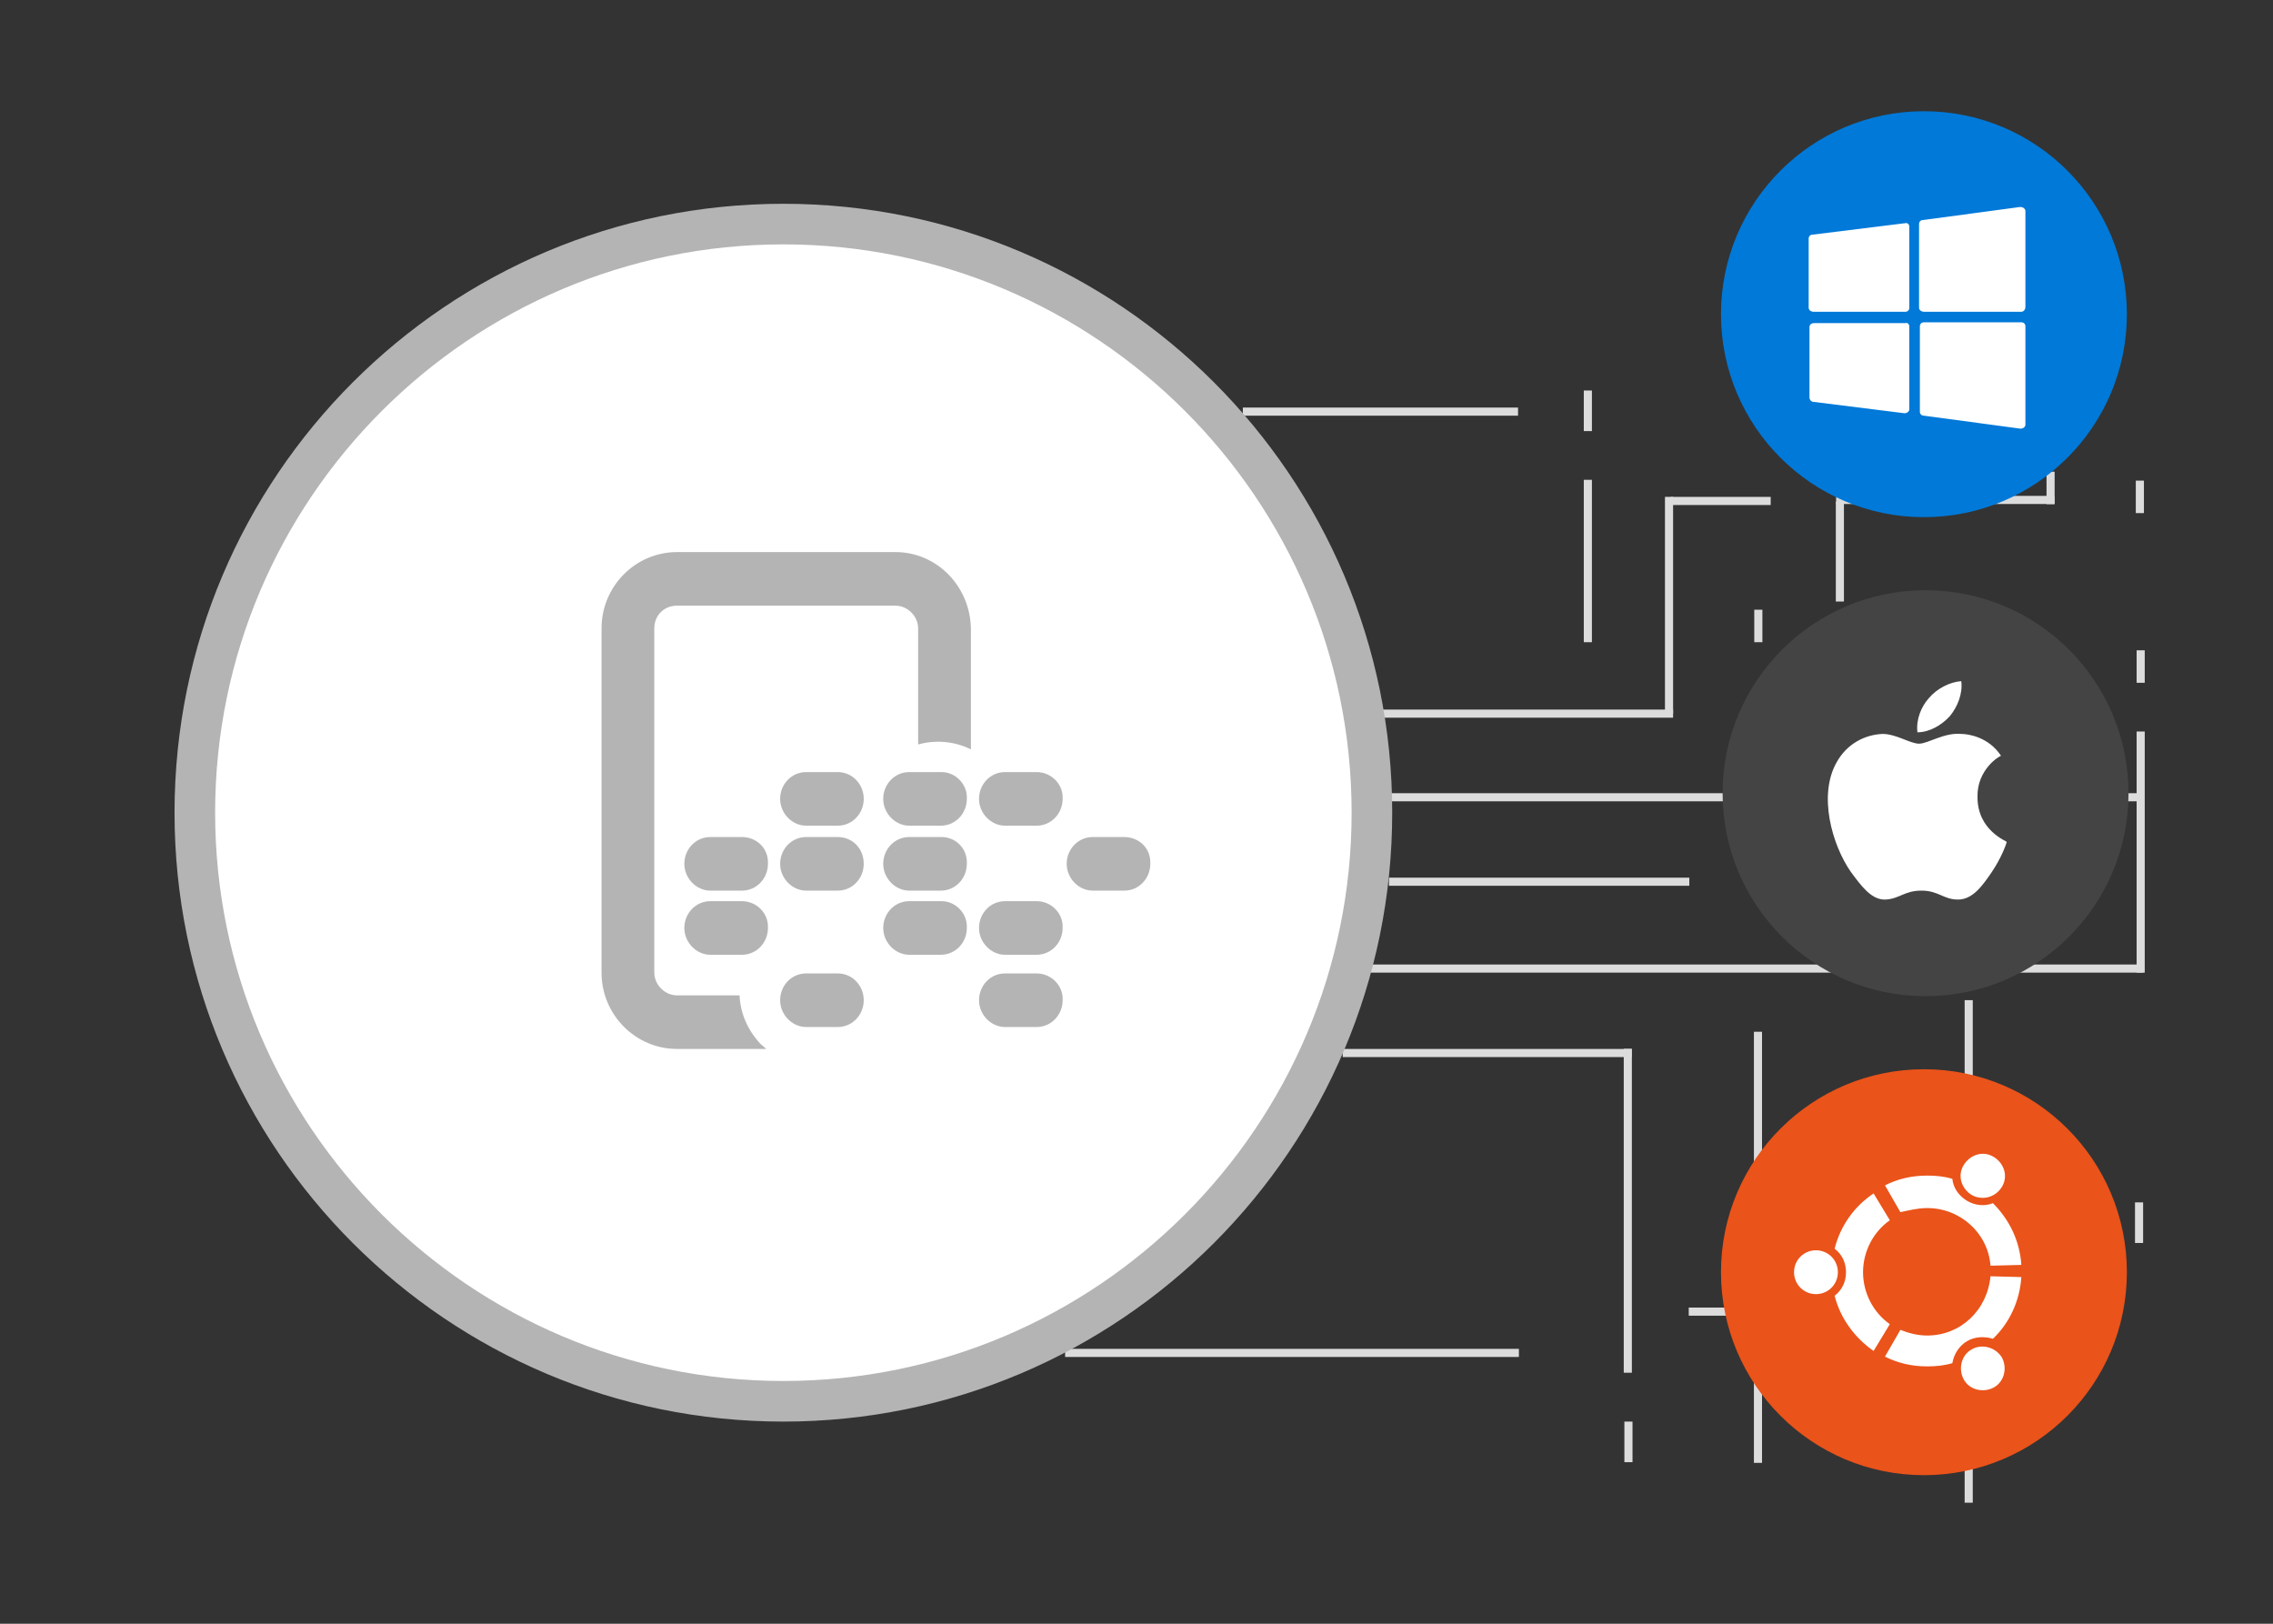 <svg version="1.1" id="GroupDocs.Metadata" xmlns="http://www.w3.org/2000/svg" x="0" y="0" viewBox="0 0 280 200" style="enable-background:new 0 0 280 200" xml:space="preserve"><rect x="0" y="0" width="280" height="200" fill="#333333" stroke="none"/><style>.st0{fill:#dcdcdc}.st2{fill:#fff}</style><g id="Metadata"><g id="Base_2_"><g id="Platforms_n_Lines"><g id="Lines_1_"><path class="st0" d="M163.6 118.8H264v1H163.6zM163.1 97.7h100.4v1H163.1zM153.1 50.2H187v1h-33.9zM195.1 48.1h1v5h-1zM195.1 59.1h1v20h-1zM263.2 80.1h1v4h-1zM263.1 59.2h1v4h-1z"/><path class="st0" d="M263.2 90.1h1v29.7h-1zM171.1 108.1h37v1h-37zM165.4 129.2H201v1h-35.6z"/><path transform="rotate(90 200.57 149.152)" class="st0" d="M180.6 148.7h39.9v1h-39.9z"/><path transform="rotate(-180 159.103 166.62)" class="st0" d="M131.1 166.1H187v1h-55.9z"/><path class="st0" d="M200.1 175.1h1v5h-1zM263 148.1h1v5h-1z"/><path transform="rotate(90 242.562 154.153)" class="st0" d="M211.6 153.7h61.9v1h-61.9z"/><path transform="rotate(90 216.536 153.62)" class="st0" d="M190 153.1h53.1v1H190z"/><path transform="rotate(90 210.536 161.593)" class="st0" d="M210 159.1h1v5h-1z"/><path class="st0" d="M170.1 87.4h36v1h-36z"/><path class="st0" d="M205.1 61.2h1v26.7h-1zM216.1 75.1h1v4h-1z"/><path transform="rotate(90 211.96 61.664)" class="st0" d="M211.5 55.5h1v12.3h-1z"/><path transform="rotate(-180 226.673 67.995)" class="st0" d="M226.2 61.9h1v12.3h-1z"/><path transform="rotate(-90 239.63 61.549)" class="st0" d="M239.1 48.1h1V75h-1z"/><path class="st0" d="M252.1 58.1h1v4h-1z"/></g><g id="Platform_Icons_1_"><circle cx="237" cy="156.7" r="25" style="fill:#ea531a"/><path class="st2" d="M223.7 154c-1.5 0-2.7 1.2-2.7 2.7s1.2 2.7 2.7 2.7 2.7-1.2 2.7-2.7c0-1.5-1.2-2.7-2.7-2.7zm19.2 12.2c-1.3.7-1.7 2.4-1 3.7s2.4 1.7 3.7 1 1.7-2.4 1-3.7c-.8-1.3-2.5-1.7-3.7-1zm-13.4-9.5c0-2.6 1.3-5 3.3-6.4l-2-3.3c-2.4 1.6-4.1 4-4.8 6.8.9.7 1.4 1.7 1.4 2.9s-.5 2.2-1.4 2.9c.7 2.8 2.5 5.2 4.8 6.8l2-3.3c-2-1.4-3.3-3.8-3.3-6.4zm7.9-7.9c4.1 0 7.5 3.1 7.8 7.1l3.8-.1c-.2-3-1.5-5.6-3.5-7.6-1 .4-2.2.3-3.2-.3s-1.7-1.6-1.8-2.7c-1-.3-2-.4-3.1-.4-1.9 0-3.6.4-5.2 1.2l1.9 3.3c1-.2 2.1-.5 3.3-.5zm0 15.7c-1.2 0-2.3-.3-3.3-.7l-1.9 3.3c1.6.8 3.3 1.2 5.2 1.2 1.1 0 2.1-.1 3.1-.4.2-1.1.8-2.1 1.8-2.7 1-.6 2.2-.6 3.2-.3 2-1.9 3.3-4.6 3.5-7.6l-3.8-.1c-.4 4.2-3.7 7.3-7.8 7.3zm5.5-17.3c1.3.7 2.9.3 3.7-1s.3-2.9-1-3.7-2.9-.3-3.7 1c-.8 1.3-.3 2.9 1 3.7z" id="Ubuntu_Icon_1_"/><circle cx="237.2" cy="97.7" style="fill:#444" r="25"/><path class="st2" d="M243.6 98.2c0 4.1 3.6 5.4 3.6 5.5s-.6 1.9-1.9 3.8c-1.1 1.6-2.3 3.3-4.1 3.3s-2.4-1.1-4.5-1.1-2.7 1-4.4 1.1c-1.8.1-3.1-1.8-4.3-3.4-2.3-3.3-4.1-9.5-1.7-13.6 1.2-2.1 3.3-3.3 5.6-3.4 1.7 0 3.4 1.2 4.5 1.2s3.1-1.4 5.2-1.2c.9 0 3.4.4 4.9 2.7-.2 0-3 1.7-2.9 5.1m-3.4-10c.9-1.1 1.6-2.7 1.4-4.3-1.4.1-3 .9-4 2.1-.9 1-1.6 2.6-1.4 4.2 1.5 0 3-.9 4-2" id="Apple_Icon_1_"/><g><circle cx="237" cy="38.7" style="fill:#0079d8" r="25"/><path class="st2" d="M249.5 40.2v12.1c0 .3-.3.5-.6.5L237 51.2c-.3 0-.5-.2-.5-.5V40.2c0-.3.2-.5.5-.5h12c.3 0 .5.2.5.5zm-14.3 0v10.2c0 .3-.3.5-.6.5l-11.2-1.4c-.3 0-.5-.3-.5-.5v-8.7c0-.3.2-.5.6-.5H234.8c.1-.1.4.1.4.4zm0-12.3v10c0 .3-.2.5-.5.5h-11.3c-.3 0-.6-.2-.6-.5v-8.5c0-.3.2-.5.5-.5l11.3-1.4h.1c.2-.1.5.1.5.4zM249 38.4h-12c-.3 0-.6-.2-.6-.5V27.6c0-.3.2-.5.5-.5l11.9-1.6h.1c.3 0 .6.2.6.5v11.8c0 .3-.2.6-.5.6z" id="Windows_Icon_1_"/></g></g></g><circle class="st2" cx="96.5" cy="100.1" r="72.5"/><path d="M96.5 175.1c-41.4 0-75-33.6-75-75s33.6-75 75-75 75 33.6 75 75-33.6 75-75 75zm0-145c-38.6 0-70 31.4-70 70s31.4 70 70 70 70-31.4 70-70-31.4-70-70-70z" style="fill:#b4b4b4"/></g><path d="M103.2 95.1h-3.9c-1.8 0-3.2 1.5-3.2 3.3 0 1.8 1.5 3.3 3.2 3.3h3.9c1.8 0 3.2-1.5 3.2-3.3 0-1.8-1.4-3.3-3.2-3.3zm12.8 8h-4c-1.8 0-3.2 1.5-3.2 3.3 0 1.8 1.5 3.3 3.2 3.3h3.9c1.8 0 3.2-1.5 3.2-3.3.1-1.9-1.4-3.3-3.1-3.3zm-12.8 0h-3.9c-1.8 0-3.2 1.5-3.2 3.3 0 1.8 1.5 3.3 3.2 3.3h3.9c1.8 0 3.2-1.5 3.2-3.3 0-1.9-1.4-3.3-3.2-3.3zM91.4 111h-3.9c-1.8 0-3.2 1.5-3.2 3.3 0 1.8 1.5 3.3 3.2 3.3h3.9c1.8 0 3.2-1.5 3.2-3.3.1-1.8-1.4-3.3-3.2-3.3zm0-7.9h-3.9c-1.8 0-3.2 1.5-3.2 3.3 0 1.8 1.5 3.3 3.2 3.3h3.9c1.8 0 3.2-1.5 3.2-3.3.1-1.9-1.4-3.3-3.2-3.3zm11.8 16.8h-3.9c-1.8 0-3.2 1.5-3.2 3.3 0 1.8 1.5 3.3 3.2 3.3h3.9c1.8 0 3.2-1.5 3.2-3.3 0-1.8-1.4-3.3-3.2-3.3zM116 111h-4c-1.8 0-3.2 1.5-3.2 3.3 0 1.8 1.5 3.3 3.2 3.3h3.9c1.8 0 3.2-1.5 3.2-3.3.1-1.8-1.4-3.3-3.1-3.3zm22.5-7.9h-3.9c-1.8 0-3.2 1.5-3.2 3.3 0 1.8 1.5 3.3 3.2 3.3h3.9c1.8 0 3.2-1.5 3.2-3.3.1-1.9-1.4-3.3-3.2-3.3zm-10.8 7.9h-3.9c-1.8 0-3.2 1.5-3.2 3.3 0 1.8 1.5 3.3 3.2 3.3h3.9c1.8 0 3.2-1.5 3.2-3.3.1-1.8-1.4-3.3-3.2-3.3zm0-15.9h-3.9c-1.8 0-3.2 1.5-3.2 3.3 0 1.8 1.5 3.3 3.2 3.3h3.9c1.8 0 3.2-1.5 3.2-3.3.1-1.8-1.4-3.3-3.2-3.3zM110.3 68H83.4c-5.1 0-9.3 4.2-9.3 9.4v42.4c0 5.2 4.2 9.4 9.3 9.4h11c-.2-.2-.5-.4-.7-.6-1.6-1.7-2.5-3.8-2.6-6h-7.7c-1.5 0-2.8-1.3-2.8-2.8V77.4c0-1.6 1.2-2.8 2.8-2.8h26.9c1.5 0 2.8 1.3 2.8 2.8v14.3c2.1-.6 4.5-.4 6.5.6V77.4c-.1-5.2-4.2-9.4-9.3-9.4zm5.7 27.1h-4c-1.8 0-3.2 1.5-3.2 3.3 0 1.8 1.5 3.3 3.2 3.3h3.9c1.8 0 3.2-1.5 3.2-3.3.1-1.8-1.4-3.3-3.1-3.3zm11.7 24.8h-3.9c-1.8 0-3.2 1.5-3.2 3.3 0 1.8 1.5 3.3 3.2 3.3h3.9c1.8 0 3.2-1.5 3.2-3.3.1-1.8-1.4-3.3-3.2-3.3z" style="fill-rule:evenodd;clip-rule:evenodd;fill:#b4b4b4" id="Metadatata_2_"/></g></svg>